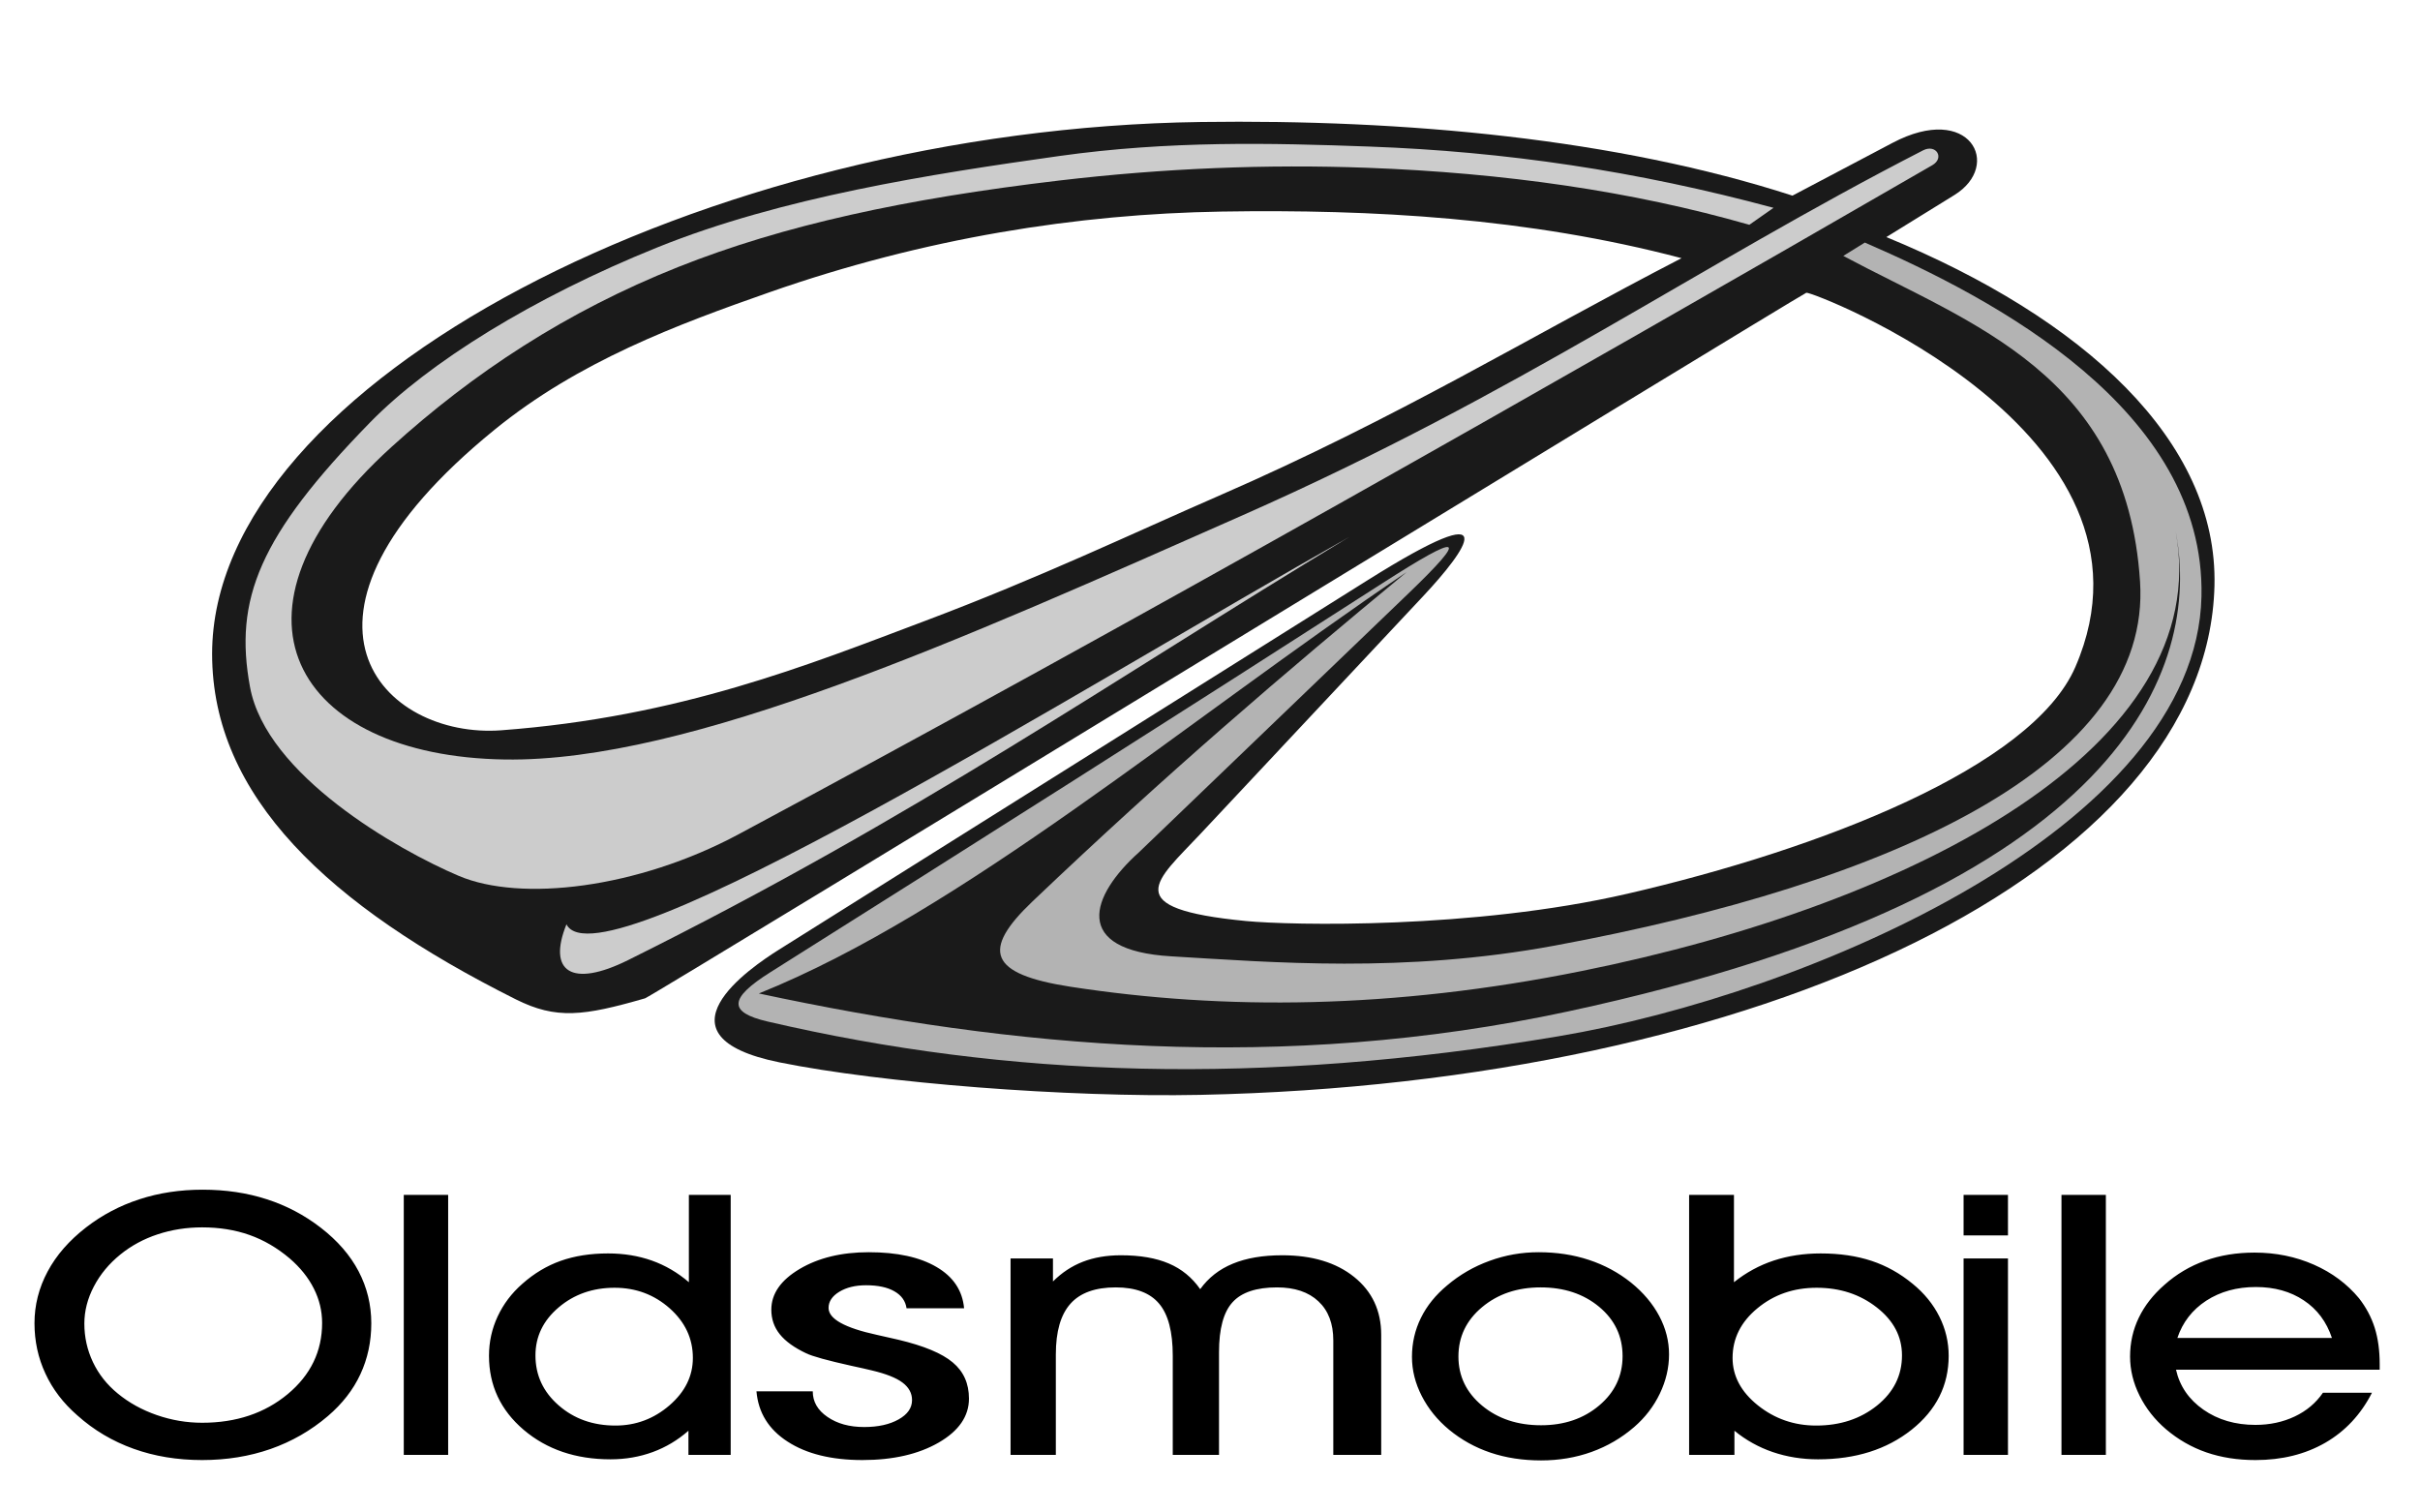 <?xml version="1.0" encoding="UTF-8" standalone="no"?>
<!-- Created with Inkscape (http://www.inkscape.org/) -->
<svg xmlns:dc="http://purl.org/dc/elements/1.1/" xmlns:cc="http://creativecommons.org/ns#" xmlns:rdf="http://www.w3.org/1999/02/22-rdf-syntax-ns#" xmlns:svg="http://www.w3.org/2000/svg" xmlns="http://www.w3.org/2000/svg" version="1.1" width="800" height="500" viewBox="0 0 640 400" id="svg2" style="fill-rule:evenodd">
  <defs id="defs24"/>
  <path d="m 317.478,32.26 c 54.261,-0.749 110.037,4.44 156.561,19.48 l 26.484,-13.967 c 20.414,-10.767 29.136,5.902 16.349,13.802 l -18.001,11.125 c 52.259,21.494 87.73,53.952 86.774,92.23 -1.883,75.388 -120.469,131.547 -268.168,134.622 -35.312,0.733 -84.384,-3.132 -111.345,-8.595 -34.345,-6.962 -7.69,-25.061 -0.109,-29.818 L 361.666,153.454 c 37.431,-23.494 25.904,-7.735 14.756,4.162 l -58.991,62.96 c -11.6,12.381 -21.999,19.708 12.118,23.006 11.845,1.142 60.005,2.206 100.87,-7.228 50.932,-11.758 106.906,-33.385 118.433,-59.956 27.036,-62.318 -70.04,-99.574 -71.147,-98.976 -5.975,3.229 -305.2,186.05 -307.114,186.602 -16.277,4.691 -23.462,5.631 -34.189,0.265 -49.498,-24.771 -80.304,-53.681 -80.304,-91.357 0,-71.896 130.707,-138.865 261.379,-140.67 z m 127.226,36.016 c -40.525,-10.688 -81.901,-12.965 -121.585,-12.323 -38.103,0.616 -78.646,6.99 -119.588,21.331 -24.569,8.603 -50.496,18.266 -72.732,36.357 -61.623,50.131 -29.235,81.801 1.752,79.495 47.237,-3.514 81.365,-17.359 112.05,-28.916 30.546,-11.507 54.618,-23.031 77.792,-33.125 C 369.852,110.43 404.759,88.915 444.705,68.277 z" id="path10" style="fill:#1a1a1a;stroke:none"/>
  <path d="m 149.808,244.45 c 8.758,17.468 137.141,-63.094 206.925,-102.392 -62.582,37.762 -114.06,73.842 -190.612,111.851 -15.026,7.461 -21.351,3.008 -16.314,-9.459 z" id="path12" style="fill:#cccccc;stroke:none"/>
  <path d="M 195.373,220.614 C 168.509,235.014 137.674,238.582 121.34,231.645 105.006,224.706 70.423,204.959 66.126,181.728 61.829,158.495 68.543,141.768 97.846,111.744 113.359,95.851 140.971,78.69 173.852,65.427 c 32.881,-13.266 72.15,-19.364 106.276,-24.167 29.01,-4.079 55.931,-3.457 82.079,-2.497 35.839,1.316 70.551,6.413 106.831,16.2 l -6.407,4.488 c -31.061,-8.918 -64.915,-13.735 -101.104,-15.081 -26.405,-0.981 -53.752,0.11 -81.399,3.372 -40.838,4.824 -72.929,11.807 -100.75,22.863 -29.613,11.772 -54.295,28.063 -75.861,47.62 -48.439,43.924 -25.445,81.778 29.975,82.634 48.9,0.756 121.196,-31.921 194.933,-64.499 73.735,-32.578 120.088,-65.767 180.164,-96.6 3.43,-1.76 5.758,2.008 2.43,3.931 C 408.964,102.648 299.881,164.59 195.373,220.614 z" id="path14" style="fill:#cccccc;stroke:none"/>
  <path d="m 493.178,64.149 -5.694,3.531 c 33.778,18.057 74.899,31.143 78.479,86.127 3.155,48.436 -65.864,79.797 -154.755,96.263 -39.91,7.394 -74.886,4.409 -101.419,2.847 -26.534,-1.56 -21.394,-16.04 -8.541,-27.548 l 71.145,-68.341 c 16.307,-15.665 14.216,-16.287 -6.858,-2.743 -53.761,34.557 -107.739,68.796 -161.82,102.851 -10.942,6.89 -11.213,10.582 -0.686,13.028 63.439,14.751 130.046,17.155 209.07,3.907 65.868,-11.046 168.787,-55.15 170.11,-116.358 1.065,-49.352 -54.997,-78.843 -89.034,-93.563 z" id="path16" style="fill:#b3b3b3;stroke:none"/>
  <path d="m 372.036,151.273 c -59.287,39.993 -117.571,89.84 -171.347,111.465 67.097,14.377 138.181,21.05 214.035,4.742 147.189,-31.645 167.517,-90.858 160.675,-126.88 10.415,56.659 -68.674,98.364 -157.118,116.208 -50.037,10.092 -94.6,10.405 -135.179,4.15 -21.574,-3.328 -23.645,-9.616 -10.079,-22.531 35.73,-34.019 66.397,-60.214 99.013,-87.155 z" id="path18" style="fill:#1a1a1a;stroke:none"/>
  <path d="m 575.475,362.247 c 0.973,4.336 3.393,7.866 7.245,10.559 3.854,2.69 8.436,4.028 13.759,4.028 3.79,0 7.243,-0.74 10.385,-2.222 3.118,-1.469 5.598,-3.564 7.462,-6.271 l 12.965,0 c -2.935,5.755 -7.067,10.171 -12.344,13.219 -5.301,3.047 -11.457,4.575 -18.467,4.575 -4.744,0 -9.05,-0.676 -12.983,-2.03 -3.912,-1.354 -7.445,-3.386 -10.643,-6.094 -2.978,-2.546 -5.324,-5.513 -7.01,-8.896 -1.686,-3.386 -2.519,-6.836 -2.519,-10.366 0,-3.657 0.774,-7.077 2.301,-10.252 1.53,-3.175 3.794,-6.076 6.773,-8.687 3.175,-2.837 6.769,-4.965 10.761,-6.4 3.985,-1.435 8.355,-2.142 13.085,-2.142 5.617,0 10.837,1.063 15.685,3.191 4.824,2.127 8.792,5.093 11.949,8.897 1.843,2.37 3.236,4.949 4.133,7.769 0.891,2.823 1.328,6.045 1.328,9.657 l 0,1.466 -53.865,0 z m 41.235,-8.398 c -1.425,-4.289 -3.911,-7.609 -7.445,-9.947 -3.534,-2.353 -7.742,-3.53 -12.668,-3.53 -5.039,0 -9.409,1.209 -13.123,3.613 -3.691,2.416 -6.25,5.704 -7.642,9.864 l 40.878,0 z m -71.526,30.916 0,-68.765 11.738,0 0,68.765 -11.738,0 z m -25.888,0 0,-51.951 11.738,0 0,51.951 -11.738,0 z m 11.738,-58.045 -11.738,0 0,-10.72 11.738,0 0,10.72 z m -72.342,51.661 0,6.384 -11.982,0 0,-68.765 11.858,0 0,23.101 c 3.192,-2.549 6.709,-4.467 10.513,-5.724 3.822,-1.258 7.95,-1.887 12.429,-1.887 5.033,0 9.51,0.663 13.455,1.967 3.927,1.305 7.546,3.322 10.86,6.062 3.086,2.515 5.438,5.416 7.074,8.687 1.636,3.273 2.453,6.722 2.453,10.349 0,7.835 -3.272,14.363 -9.814,19.567 -6.565,5.207 -14.805,7.819 -24.743,7.819 -4.23,0 -8.218,-0.645 -11.962,-1.918 -3.721,-1.272 -7.116,-3.159 -10.141,-5.642 z m -0.491,-19.262 c 0,4.788 2.228,8.964 6.684,12.541 4.459,3.561 9.592,5.351 15.421,5.351 6.357,0 11.717,-1.774 16.113,-5.304 4.394,-3.546 6.585,-7.96 6.585,-13.249 0,-4.982 -2.211,-9.204 -6.646,-12.668 -4.439,-3.483 -9.733,-5.223 -15.93,-5.223 -6.073,0 -11.288,1.806 -15.662,5.431 -4.379,3.611 -6.564,7.994 -6.564,13.12 z m -84.789,-0.274 c 0,-3.691 0.796,-7.124 2.372,-10.316 1.575,-3.208 3.905,-6.077 6.972,-8.623 3.313,-2.805 7.056,-4.965 11.206,-6.465 4.152,-1.513 8.466,-2.272 12.943,-2.272 4.782,0 9.222,0.677 13.311,2.032 4.109,1.354 7.812,3.352 11.125,5.995 3.229,2.612 5.722,5.562 7.461,8.834 1.74,3.273 2.597,6.656 2.597,10.155 0,3.546 -0.819,7.013 -2.435,10.38 -1.613,3.369 -3.882,6.32 -6.786,8.834 -3.356,2.901 -7.114,5.093 -11.288,6.592 -4.17,1.5 -8.629,2.239 -13.334,2.239 -4.824,0 -9.279,-0.676 -13.351,-2.045 -4.086,-1.371 -7.728,-3.402 -10.979,-6.079 -3.066,-2.546 -5.481,-5.513 -7.217,-8.897 -1.74,-3.386 -2.597,-6.835 -2.597,-10.365 z m 12.287,-0.097 c 0,5.19 2.089,9.526 6.26,12.993 4.17,3.464 9.363,5.189 15.598,5.189 6.114,0 11.228,-1.74 15.36,-5.223 4.129,-3.48 6.193,-7.832 6.193,-13.055 0,-5.254 -2.064,-9.609 -6.193,-13.042 -4.132,-3.433 -9.285,-5.14 -15.479,-5.14 -6.154,0 -11.307,1.74 -15.478,5.222 -4.17,3.482 -6.26,7.835 -6.26,13.056 z m -75.548,-0.193 c 0,-6.334 -1.194,-10.928 -3.608,-13.782 -2.412,-2.87 -6.239,-4.303 -11.474,-4.303 -5.408,0 -9.408,1.433 -11.972,4.319 -2.584,2.885 -3.867,7.351 -3.867,13.396 l 0,26.58 -11.974,0 0,-51.951 11.213,0 0,6.092 c 2.326,-2.322 4.951,-4.062 7.886,-5.207 2.955,-1.142 6.304,-1.724 10.06,-1.724 5.085,0 9.305,0.727 12.692,2.178 3.387,1.435 6.153,3.707 8.301,6.786 2.169,-3.014 5.039,-5.273 8.626,-6.739 3.567,-1.482 7.934,-2.225 13.082,-2.225 7.904,0 14.253,1.92 19.009,5.739 4.759,3.82 7.153,8.93 7.153,15.314 l 0,31.737 -12.67,0 0,-30.271 c 0,-4.433 -1.304,-7.882 -3.931,-10.333 -2.609,-2.466 -6.283,-3.69 -10.952,-3.69 -5.454,0 -9.389,1.305 -11.757,3.917 -2.392,2.611 -3.584,7.029 -3.584,13.217 l 0,27.161 -12.233,0 0,-26.209 z m -110.096,9.398 14.888,0 c 0,2.741 1.285,4.996 3.881,6.769 2.593,1.79 5.816,2.677 9.726,2.677 3.688,0 6.719,-0.677 9.1,-2.017 2.376,-1.338 3.549,-3.029 3.549,-5.11 0,-1.837 -0.846,-3.366 -2.512,-4.625 -1.693,-1.274 -4.4,-2.338 -8.143,-3.222 -1.258,-0.308 -3.089,-0.726 -5.436,-1.227 -6.228,-1.385 -10.22,-2.482 -11.912,-3.303 -3.141,-1.483 -5.467,-3.159 -6.968,-5.029 -1.503,-1.871 -2.243,-4.031 -2.243,-6.497 0,-4.208 2.489,-7.803 7.486,-10.767 4.974,-2.951 11.095,-4.434 18.278,-4.434 7.542,0 13.498,1.306 17.923,3.902 4.454,2.596 6.862,6.237 7.297,10.928 l -15.22,0 c -0.271,-1.917 -1.339,-3.417 -3.195,-4.481 -1.857,-1.08 -4.372,-1.612 -7.515,-1.612 -2.843,0 -5.187,0.581 -7.076,1.724 -1.883,1.145 -2.838,2.58 -2.838,4.27 0,2.904 4.262,5.273 12.785,7.127 2.403,0.548 4.286,0.966 5.685,1.289 6.716,1.596 11.527,3.594 14.368,5.995 2.868,2.388 4.29,5.578 4.29,9.575 0,4.66 -2.677,8.545 -8.004,11.623 -5.327,3.079 -12.081,4.625 -20.166,4.625 -8.169,0 -14.781,-1.627 -19.78,-4.868 -5.028,-3.238 -7.76,-7.67 -8.249,-13.313 z m -17.986,16.811 0,-6.384 c -2.82,2.483 -5.983,4.37 -9.452,5.642 -3.487,1.274 -7.203,1.918 -11.147,1.918 -9.224,0 -16.882,-2.611 -23.003,-7.819 -6.096,-5.204 -9.147,-11.733 -9.147,-19.567 0,-3.66 0.762,-7.124 2.288,-10.396 1.525,-3.272 3.698,-6.157 6.538,-8.64 3.087,-2.74 6.458,-4.757 10.118,-6.062 3.68,-1.304 7.852,-1.967 12.539,-1.967 4.173,0 8.024,0.629 11.586,1.887 3.546,1.257 6.823,3.175 9.794,5.724 l 0,-23.101 11.057,0 0,68.765 -11.17,0 z m -40.46,-26.306 c 0,5.254 2.046,9.656 6.142,13.217 4.076,3.561 9.081,5.336 15.015,5.336 5.402,0 10.158,-1.79 14.293,-5.351 4.132,-3.577 6.178,-7.753 6.178,-12.541 0,-5.095 -2.028,-9.462 -6.121,-13.105 -4.092,-3.626 -8.948,-5.447 -14.578,-5.447 -5.764,0 -10.711,1.724 -14.786,5.189 -4.096,3.467 -6.142,7.705 -6.142,12.702 z m -34.825,26.306 0,-68.765 11.738,0 0,68.765 -11.738,0 z M 9.12,349.963 c 0,-4.817 1.165,-9.379 3.478,-13.699 2.31,-4.32 5.703,-8.205 10.181,-11.67 4.234,-3.273 8.936,-5.755 14.11,-7.432 5.173,-1.693 10.735,-2.53 16.685,-2.53 6.094,0 11.758,0.837 16.974,2.53 5.212,1.677 9.977,4.192 14.288,7.529 4.44,3.433 7.771,7.268 10.002,11.526 2.227,4.255 3.354,8.831 3.354,13.746 0,4.871 -0.962,9.366 -2.885,13.477 -1.901,4.112 -4.784,7.803 -8.606,11.075 -4.521,3.851 -9.572,6.736 -15.132,8.687 -5.583,1.951 -11.614,2.932 -18.117,2.932 -6.565,0 -12.596,-0.998 -18.115,-2.979 -5.544,-1.983 -10.514,-4.918 -14.888,-8.836 -3.72,-3.238 -6.542,-6.932 -8.445,-11.072 -1.921,-4.128 -2.883,-8.56 -2.883,-13.284 z m 13.189,0.098 c 0,3.577 0.758,6.979 2.27,10.172 1.514,3.191 3.702,5.962 6.542,8.284 2.987,2.467 6.443,4.367 10.351,5.724 3.904,1.354 7.911,2.03 11.98,2.03 9.018,0 16.563,-2.53 22.636,-7.576 6.072,-5.06 9.099,-11.33 9.099,-18.825 0,-3.178 -0.738,-6.223 -2.191,-9.092 -1.448,-2.885 -3.575,-5.545 -6.377,-7.961 -3.313,-2.805 -6.85,-4.869 -10.634,-6.207 -3.763,-1.338 -7.954,-2.014 -12.535,-2.014 -4.11,0 -8.036,0.613 -11.738,1.837 -3.72,1.224 -7.013,3.014 -9.873,5.336 -3.007,2.433 -5.338,5.256 -7.017,8.462 -1.677,3.209 -2.514,6.481 -2.514,9.833 z" id="path20" style="fill:#000000;stroke:none"/>
</svg>